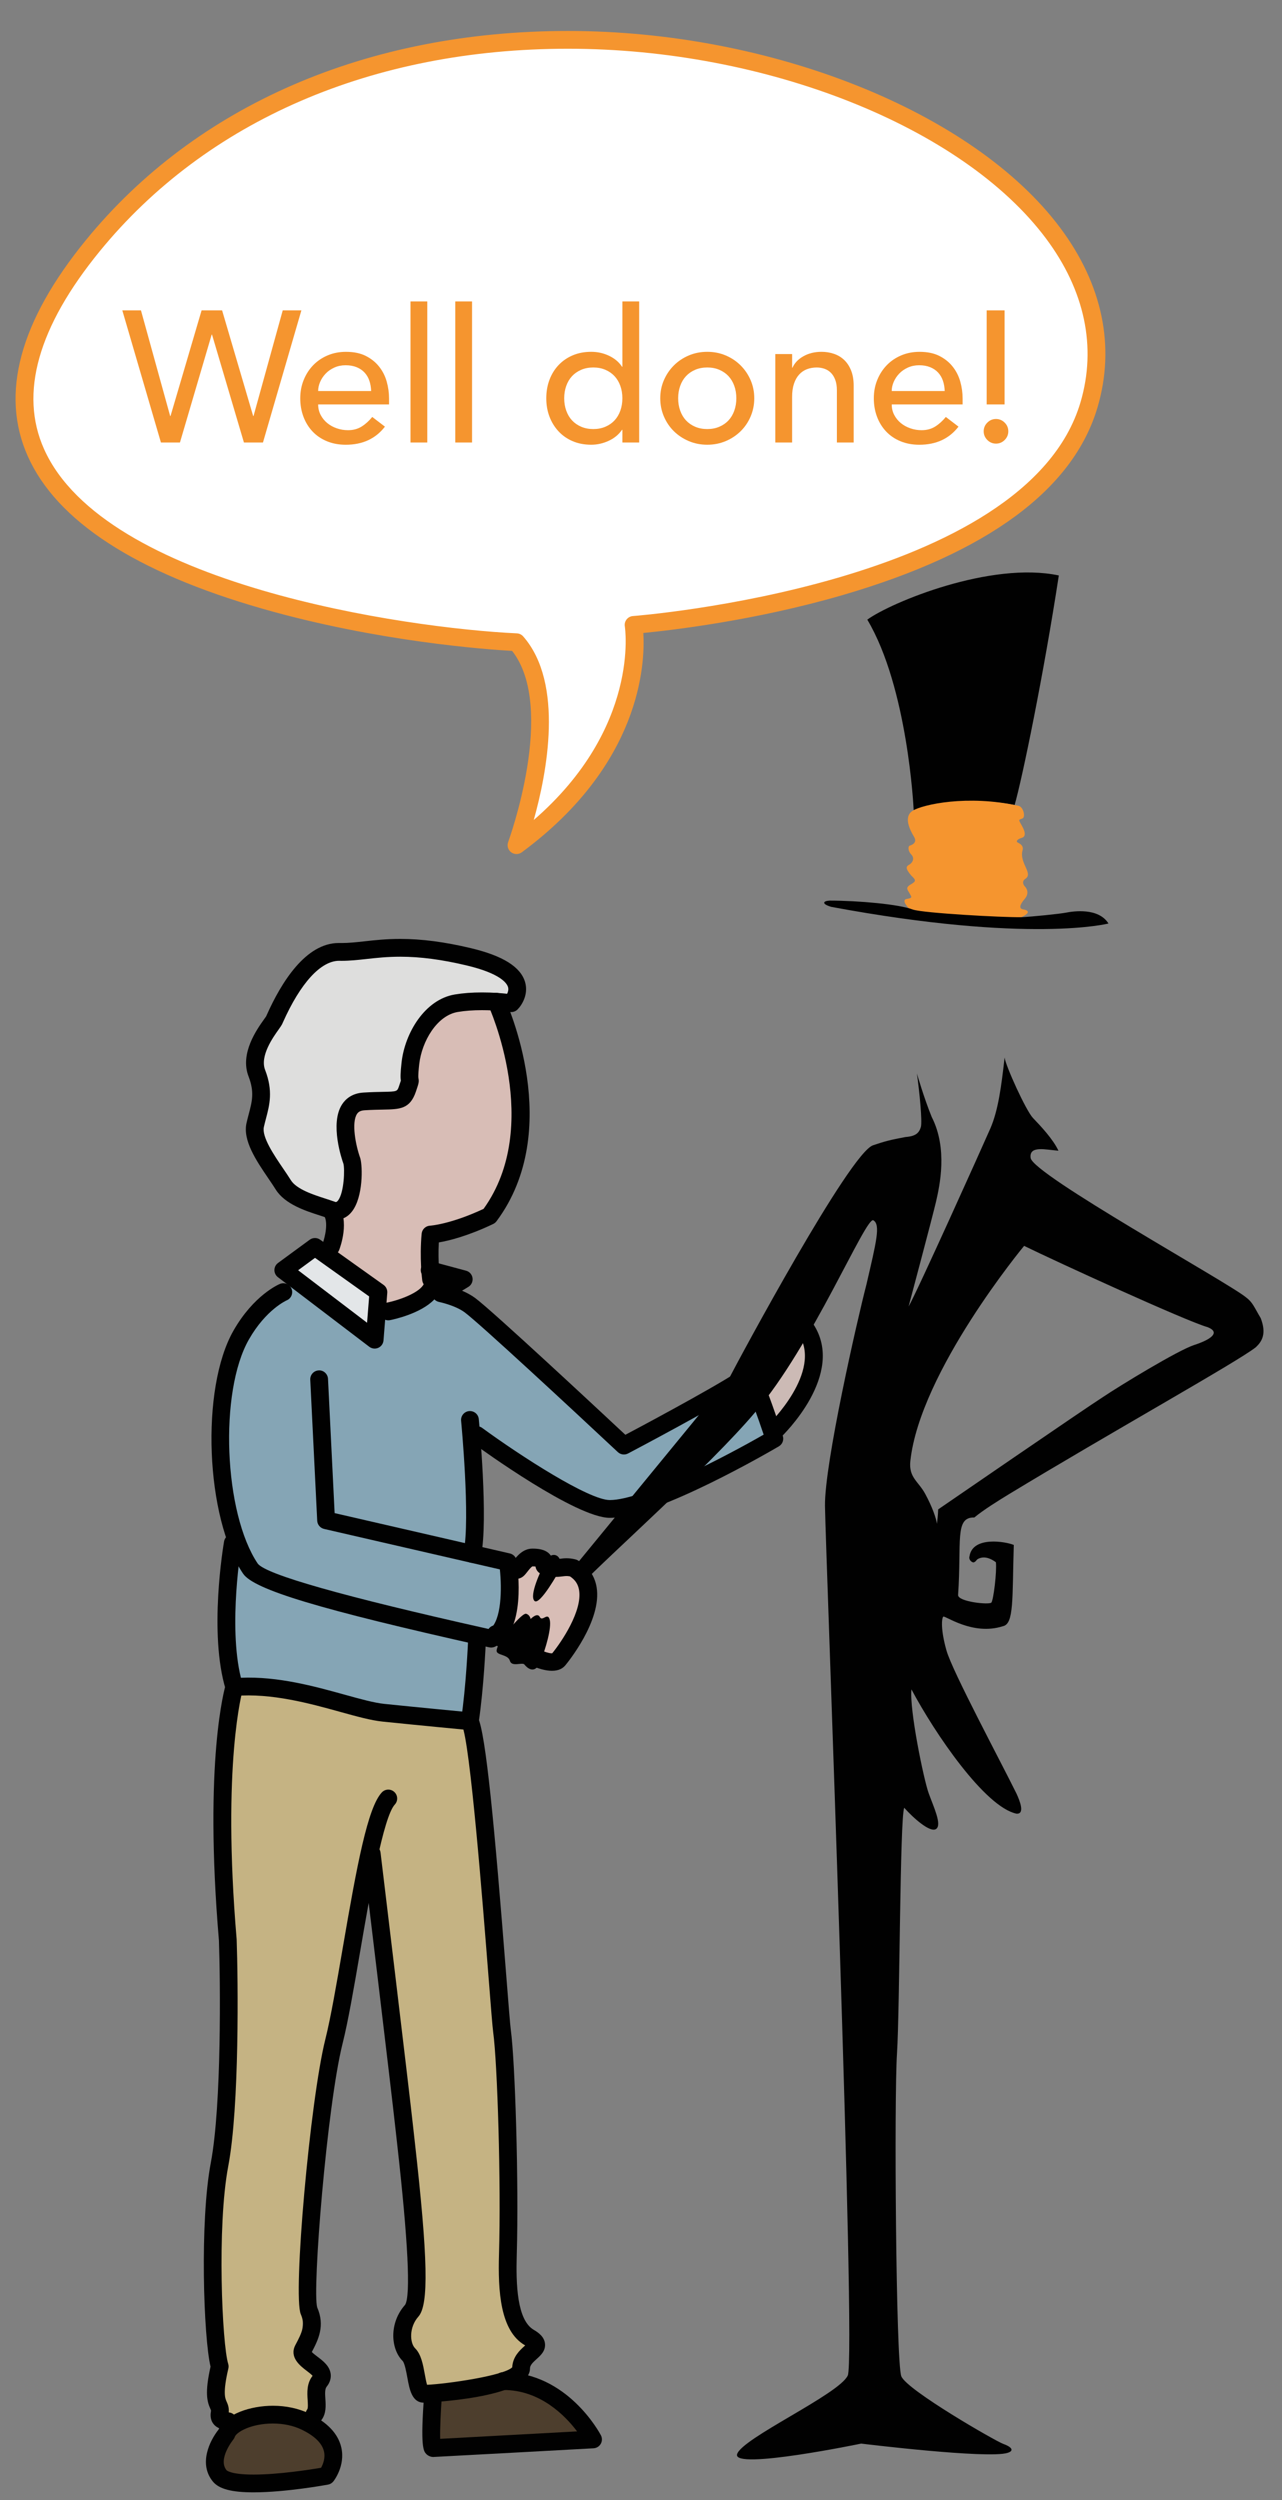 <?xml version="1.0" encoding="utf-8"?>
<!-- Generator: Adobe Illustrator 16.0.0, SVG Export Plug-In . SVG Version: 6.00 Build 0)  -->
<!DOCTYPE svg PUBLIC "-//W3C//DTD SVG 1.1//EN" "http://www.w3.org/Graphics/SVG/1.1/DTD/svg11.dtd">
<svg version="1.1" id="Ebene_1" xmlns="http://www.w3.org/2000/svg" xmlns:xlink="http://www.w3.org/1999/xlink" x="0px" y="0px"
	 width="144.334px" height="281.335px" viewBox="0 0 144.334 281.335" enable-background="new 0 0 144.334 281.335"
	 xml:space="preserve">
<rect x="0" y="0" width="144.334" height="281.335" fill="#808080" stroke="none"/>
<g>
	<path fill="#D8BDB6" d="M48.373,145.298l0.094-6.368c0,0,6.234-0.421,8.916-6.337c2.689-5.916,1.643-17.983-1.488-19.861
		c-3.135-1.868-8.977,1.317-9.688,6.905c-0.715,5.594-2.652,4.043-5.234,4.311c-2.578,0.271-2.242,2.19-2.061,3.459
		c0.174,1.266,2.369,8.404,0.281,8.744c-2.088,0.336-1.945,4.169-1.945,4.169l5.355,5.091v1.97
		C42.604,147.38,48.348,146.929,48.373,145.298z"/>
</g>
<g>
	<path fill="#CCBAB5" d="M85.045,156.099l2.139,4.172c0,0,7.27-8.661,2.146-11.37C87.42,150.932,85.045,156.099,85.045,156.099z"/>
</g>
<g>
	<path fill="#D8BDB6" d="M57.18,175.792c0,0,0.779,7.244-1.355,8.097c2.424,1.575,6.777,4.67,8.494,0.856
		c1.717-3.821,1.453-7.567,0.236-8.286C63.336,175.74,57.18,175.792,57.18,175.792z"/>
</g>
<g>
	<path fill="#DEDEDD" d="M37.248,136.15c0,0-6.223-1.75-8.316-7.802c-0.662-2.935,0.971,0.971,0-10.093
		c6.025-12.863,10.83-11.745,12.068-11.596c1.23,0.149,21.129-0.461,16.557,6.235c-3.893-0.288-9.979-0.961-10.656,4.221
		c-0.674,5.184-0.861,6.174-4.828,6.806c-3.961,0.636-3.713,1.304-2.879,5.248C40.025,133.112,40.223,137.144,37.248,136.15z"/>
</g>
<g>
	<polyline fill="#E3E6E8" points="31.895,142.932 32.428,142.646 36.002,140.71 42.604,145.41 42.18,150.762 	"/>
</g>
<g>
	<path fill="#85A5B5" d="M33.248,143.963c0,0-7.814,4.689-8.094,13.813c-0.275,9.122,1.219,14.819,1.219,14.819
		s-2.598,16.265,0.188,17.245c2.787,0.989,26.277,4.459,26.445,3.099c0.166-1.359,0.188-8.533,0.188-8.533s2.273,0.913,3.373-3.222
		s-0.068-6.199-0.752-6.312c-0.684-0.102-2.521,0.025-2.521,0.025s0.213-11.795-0.287-13.992c5.486,3.884,14.396,9.702,15.145,9.298
		c0.742-0.411,18.384-7.067,18.603-8.053c0.215-0.979-2.938-7.469-4.097-6.643c-1.162,0.825-12.227,7.681-12.902,7.173
		s-17.168-16.291-18.645-16.717c-1.479-0.432-2.32-0.426-2.32-0.426s-4.904,3.11-5.746,2.601c-0.762,1.693-1.191,2.37-1.191,2.37
		L33.248,143.963z"/>
</g>
<g>
	<path fill="#4D3E2D" d="M24.205,277.291c0,0,1.822-5.42,6.65-5.122c4.83,0.308,9.703,6.06,4.752,6.64
		C30.656,279.384,22.924,280.671,24.205,277.291z"/>
</g>
<g>
	<path fill="#4D3E2D" d="M48.768,275.495c0,0-0.877-5.255,2.342-6.112c3.215-0.851,7.121-1.299,7.121-1.299s11.51,6.271,7.307,6.501
		C61.334,274.812,48.768,275.495,48.768,275.495z"/>
</g>
<g>
	<path fill="#C5B383" d="M26.373,189.855c0,0-1.385,10.904-1.219,17.446c0.17,6.543,1.105,28.842,0.334,32.558
		c-0.773,3.715-2.551,28.718,0.189,32.617c4.152-0.702,10.008,0,10.008,0s0.846-4.295,0-6.034c-0.844-1.729-1.916-0.718-1.633-4.607
		c0.283-3.884,0.84-10.452,0.84-10.452s5.656-41.008,6.379-41.315c0.719-0.307,6.133,47.437,5.086,49.967
		c-1.051,2.529-0.971,3.371-0.328,4.936c0.645,1.561,0.637,4.413,1.688,4.413s10.949-2.838,10.949-2.838s2.574-1.59-0.059-4.418
		c-1.43-5.873-0.973-10.943-1.225-16.522c-0.252-5.571-1.164-50.222-6.273-52.074c-2.289,0-11.104-2.017-17.057-3.002
		C28.912,189.682,26.373,189.855,26.373,189.855z"/>
</g>
<g>
	<path fill="#010101" d="M55.297,185.406c-0.073,0-0.146-0.008-0.219-0.024l-0.699-0.156c-18.486-4.138-25.808-6.345-27.016-8.143
		c-4.231-6.272-4.804-20.841-1.074-27.346c2.291-4.013,5.107-5.203,5.226-5.252c0.513-0.212,1.096,0.033,1.305,0.545
		c0.21,0.512-0.034,1.096-0.545,1.305c-0.017,0.008-2.323,1.021-4.25,4.396c-3.372,5.882-2.831,19.561,0.998,25.235
		c0.954,1.231,9.633,3.69,25.794,7.308l0.324,0.073c1.328-0.979,1.367-4.557,1.136-6.736l-19.79-4.554
		c-0.436-0.101-0.752-0.479-0.774-0.926l-0.783-15.866c-0.027-0.551,0.398-1.021,0.95-1.048c0.536-0.043,1.021,0.397,1.048,0.95
		l0.746,15.11l19.731,4.54c0.398,0.092,0.701,0.418,0.764,0.822c0.127,0.823,1.134,8.084-2.466,9.681
		C55.574,185.377,55.436,185.406,55.297,185.406z"/>
</g>
<g>
	<path fill="#010101" d="M42.18,151.762c-0.215,0-0.429-0.069-0.605-0.204l-10.285-7.83c-0.251-0.191-0.397-0.489-0.395-0.805
		s0.154-0.611,0.409-0.798l3.564-2.612c0.348-0.254,0.819-0.259,1.171-0.008l7.145,5.091c0.286,0.204,0.444,0.543,0.417,0.894
		l-0.424,5.352c-0.029,0.364-0.255,0.685-0.589,0.834C42.457,151.733,42.318,151.762,42.18,151.762z M33.565,142.947l7.762,5.909
		l0.234-2.961l-6.095-4.343L33.565,142.947z"/>
</g>
<g>
	<path fill="#010101" d="M52.806,194.694c0,0-6.108-0.579-9.731-0.955c-1.309-0.135-2.923-0.581-4.791-1.098
		c-3.435-0.951-7.709-2.129-11.827-1.79c-0.469,0.05-0.902-0.253-1.039-0.703c-1.94-6.337-0.266-16.254-0.193-16.673
		c0.094-0.543,0.603-0.908,1.155-0.815c0.544,0.094,0.909,0.61,0.815,1.155c-0.016,0.094-1.53,9.07-0.072,14.992
		c4.181-0.179,8.329,0.975,11.694,1.906c1.781,0.493,3.32,0.919,4.463,1.035c3.617,0.376,9.715,0.954,9.716,0.955L52.806,194.694z"
		/>
</g>
<g>
	<path fill="#010101" d="M68.654,170.809c-3.795,0-14.357-7.635-15.549-8.505c-0.446-0.326-0.543-0.951-0.218-1.397
		c0.325-0.444,0.951-0.544,1.397-0.218c4.299,3.14,12.001,8.12,14.369,8.12c3.721,0,13.173-4.981,17.324-7.364
		c-0.687-2.043-1.469-4.199-1.956-5.32c-3.47,2.255-12.868,7.209-13.311,7.442c-0.376,0.197-0.837,0.137-1.149-0.154
		c-5.254-4.917-15.623-14.532-17.255-15.735c-1.083-0.796-2.855-1.159-2.873-1.163c-0.206-0.041-0.389-0.146-0.527-0.291
		c-1.536,1.612-4.596,2.26-4.997,2.339c-0.54,0.105-1.067-0.246-1.174-0.787c-0.107-0.542,0.245-1.067,0.786-1.176
		c1.498-0.297,3.794-1.159,4.21-2.143c0.047-0.111,0.172-0.408-0.198-0.98c-0.226-0.348-0.213-0.798,0.03-1.132
		c0.243-0.336,0.666-0.488,1.068-0.378l3.84,1.031c0.386,0.104,0.674,0.428,0.73,0.824s-0.129,0.788-0.471,0.996l-0.71,0.432
		c0.502,0.216,1.02,0.485,1.471,0.817c1.935,1.426,14.181,12.844,16.915,15.398c3.696-1.958,11.739-6.308,13.298-7.558
		c0.247-0.197,0.573-0.267,0.878-0.188c0.567,0.147,1.058,0.275,3.55,7.87c0.146,0.446-0.038,0.936-0.443,1.174
		C87.132,163.092,73.949,170.809,68.654,170.809z"/>
</g>
<g>
	<path fill="#010101" d="M53.181,175.873c-0.065,0-0.131-0.006-0.197-0.02c-0.542-0.108-0.893-0.636-0.784-1.177
		c0.763-3.801-0.275-14.678-0.286-14.787c-0.054-0.55,0.35-1.039,0.898-1.092c0.562-0.045,1.039,0.35,1.092,0.898
		c0.045,0.459,1.077,11.284,0.257,15.373C54.064,175.545,53.647,175.873,53.181,175.873z"/>
</g>
<g>
	<path fill="#010101" d="M35.394,272.728c-0.209,0-0.421-0.065-0.601-0.201c-0.441-0.332-0.529-0.959-0.197-1.4
		c0.098-0.129,0.062-0.698,0.04-1.038c-0.053-0.834-0.119-1.87,0.559-2.729c-0.145-0.163-0.466-0.408-0.672-0.565
		c-0.699-0.532-2.001-1.523-1.26-2.91c0.741-1.39,1.135-2.235,0.605-3.449c-0.916-2.096,1.044-24.076,2.76-30.945
		c0.616-2.462,1.267-6.245,1.955-10.251c1.627-9.473,2.812-15.811,4.399-17.525c0.375-0.408,1.008-0.431,1.413-0.056
		c0.406,0.375,0.431,1.008,0.056,1.413c-1.304,1.408-2.803,10.135-3.897,16.507c-0.694,4.044-1.351,7.863-1.986,10.397
		c-1.754,7.022-3.43,27.805-2.854,29.691c0.897,2.057,0.127,3.629-0.609,5.014c0.145,0.154,0.438,0.378,0.629,0.523
		c0.652,0.496,1.392,1.059,1.498,1.957c0.04,0.345-0.006,0.873-0.46,1.43c-0.211,0.258-0.175,0.824-0.14,1.373
		c0.049,0.771,0.104,1.647-0.438,2.367C35.997,272.59,35.697,272.728,35.394,272.728z"/>
</g>
<g>
	<path fill="#010101" d="M25.679,273.477c-0.032,0-0.065-0.002-0.099-0.005c-0.471-0.046-1.146-0.169-1.556-0.708
		c-0.421-0.55-0.312-1.188-0.275-1.398c0.018-0.102,0.018-0.102-0.064-0.286c-0.369-0.819-0.644-1.805,0.02-4.754
		c-0.781-3.215-1.231-16.312,0.028-22.938c1.238-6.522,1.071-20.604,0.915-25.023c-1.719-20.279,0.666-28.46,0.769-28.799
		c0.16-0.527,0.719-0.823,1.244-0.667c0.528,0.159,0.828,0.716,0.671,1.245c-0.024,0.08-2.37,8.238-0.688,28.102
		c0.161,4.525,0.327,18.813-0.945,25.516c-1.294,6.805-0.684,20.083-0.009,22.246c0.054,0.17,0.061,0.352,0.02,0.525
		c-0.642,2.745-0.365,3.359-0.2,3.728c0.126,0.279,0.293,0.65,0.242,1.219c0.008,0.001,0.017,0.002,0.025,0.003
		c0.549,0.054,0.951,0.543,0.897,1.093C26.622,273.091,26.188,273.477,25.679,273.477z"/>
</g>
<g>
	<path fill="#010101" d="M47.717,270.383c-1.341,0-1.613-1.495-1.854-2.813c-0.113-0.619-0.302-1.655-0.539-1.89
		c-1.336-1.335-1.546-4.254,0.286-6.311c0.638-1.013,0.34-7.144-0.906-18.196l-0.167-1.498c-0.477-4.413-3.646-30.686-3.679-30.95
		c-0.065-0.549,0.325-1.047,0.873-1.113c0.555-0.066,1.047,0.324,1.113,0.873c0.031,0.266,3.203,26.55,3.681,30.975l0.166,1.489
		c1.492,13.244,1.601,18.412,0.414,19.75c-1.076,1.208-0.967,2.967-0.369,3.564c0.68,0.675,0.891,1.83,1.095,2.947
		c0.065,0.361,0.157,0.863,0.25,1.163c2.249-0.103,8.658-1.022,9.589-1.971c0.059-1.2,0.862-1.924,1.4-2.408
		c0.019-0.018,0.038-0.035,0.059-0.054c-0.014-0.008-0.027-0.016-0.042-0.024c-2.78-1.62-3.029-6.093-2.907-10.254
		c0.238-8.004-0.179-21.486-0.651-24.941c-0.086-0.632-0.266-2.924-0.539-6.395c-0.619-7.884-2.069-26.347-2.983-28.181
		c-0.247-0.494-0.046-1.095,0.448-1.341c0.498-0.249,1.096-0.045,1.341,0.448c0.906,1.817,1.892,12.411,3.188,28.917
		c0.251,3.188,0.448,5.705,0.527,6.279c0.481,3.523,0.908,17.188,0.669,25.271c-0.1,3.365,0.028,7.368,1.914,8.467
		c0.503,0.293,1.183,0.773,1.263,1.554c0.084,0.81-0.488,1.324-0.947,1.738c-0.463,0.417-0.743,0.696-0.743,1.065
		C59.666,269.915,47.836,270.383,47.717,270.383z"/>
</g>
<g>
	<path fill="#010101" d="M28.553,280.475L28.553,280.475c-2.482,0-3.898-0.377-4.591-1.221c-1.607-1.969-0.392-4.543,0.653-5.856
		c0.765-1.753,3.609-2.669,6.115-2.669c1.477,0,2.888,0.304,4.082,0.878c2.043,0.985,3.259,2.27,3.613,3.818
		c0.474,2.068-0.835,3.746-0.891,3.816c-0.15,0.189-0.364,0.317-0.602,0.361C36.74,279.638,32.163,280.475,28.553,280.475z
		 M30.73,272.729c-2.487,0-4.118,0.978-4.295,1.501c-0.04,0.118-0.102,0.228-0.182,0.323c-0.017,0.02-1.763,2.188-0.745,3.434
		c0.002,0.003,0.431,0.488,3.044,0.488c2.814,0,6.388-0.562,7.597-0.766c0.209-0.38,0.504-1.092,0.323-1.854
		c-0.219-0.92-1.068-1.743-2.528-2.447C33.021,272.964,31.908,272.729,30.73,272.729z"/>
</g>
<g>
	<path fill="#010101" d="M48.772,276.495c-0.28,0-0.593-0.137-0.783-0.339c-0.295-0.312-0.698-0.741-0.219-6.852
		c0.043-0.552,0.537-0.96,1.075-0.919c0.551,0.043,0.962,0.524,0.919,1.075c-0.142,1.805-0.239,3.924-0.206,4.993
		c2.491-0.132,10.13-0.549,15.415-0.838c-1.346-1.779-4.162-4.659-8.281-4.659c-0.019,0-0.036,0.001-0.054,0
		c-0.55,0-0.997-0.444-1-0.994c-0.003-0.553,0.442-1.003,0.994-1.006c0.021,0,0.041,0,0.062,0c7.151,0,10.807,6.808,10.959,7.098
		c0.158,0.302,0.152,0.663-0.017,0.959c-0.168,0.296-0.475,0.485-0.814,0.504c-0.716,0.04-17.532,0.961-18.022,0.977
		C48.791,276.495,48.781,276.495,48.772,276.495z"/>
</g>
<g>
	<path fill="#010101" d="M62.146,188.022c-1.29,0-3.414-0.797-6.908-3.323c-0.447-0.324-0.548-0.949-0.225-1.396
		c0.322-0.448,0.949-0.549,1.396-0.225c2.327,1.682,5.021,3.063,5.764,2.973c1.036-1.266,3.422-4.782,3.021-7.123
		c-0.113-0.659-0.44-1.149-1.024-1.531c-0.331-0.064-0.537-0.038-0.831-0.001c-0.522,0.067-1.173,0.153-2.337-0.241
		c-0.153-0.052-0.614-0.256-0.711-0.866c-0.084-0.009-0.196-0.016-0.342-0.016c-0.137,0.041-0.45,0.442-0.584,0.614
		c-0.256,0.327-0.497,0.637-0.919,0.745c-0.532,0.139-1.079-0.185-1.218-0.72c-0.11-0.431,0.076-0.867,0.433-1.094
		c0.038-0.045,0.08-0.102,0.128-0.162c0.403-0.518,1.079-1.384,2.16-1.384c0.573,0,1.396,0.062,1.912,0.598
		c0.17,0.176,0.271,0.364,0.331,0.54c0.362,0.068,0.598,0.04,0.891,0.002c0.413-0.054,0.932-0.12,1.716,0.077
		c0.093,0.023,0.183,0.061,0.266,0.109c1.156,0.685,1.883,1.719,2.102,2.991c0.648,3.782-3.354,8.619-3.524,8.823
		C63.351,187.761,62.885,188.022,62.146,188.022z"/>
</g>
<g>
	<path fill="#010101" d="M37.824,137.268L37.824,137.268c-0.305,0-0.619-0.062-0.936-0.185c-0.249-0.098-0.562-0.197-0.916-0.312
		c-1.551-0.499-3.895-1.253-4.926-2.905c-0.234-0.375-0.515-0.787-0.812-1.223c-1.372-2.018-2.928-4.304-2.478-6.271
		c0.078-0.346,0.165-0.676,0.25-0.999c0.381-1.443,0.656-2.485-0.024-4.241c-1.001-2.583,0.945-5.306,1.777-6.468
		c0.098-0.137,0.174-0.24,0.214-0.308l0.055-0.126c1.651-3.699,4.398-8.109,8.105-8.109l0.309,0.003c0.839,0,1.656-0.09,2.604-0.194
		c1.142-0.127,2.436-0.27,4.021-0.27c2.396,0,4.985,0.338,7.913,1.032c3.647,0.865,5.657,2.127,6.144,3.856
		c0.382,1.358-0.363,2.561-0.863,3.057c-0.224,0.223-0.54,0.32-0.851,0.279c-0.015-0.002-1.415-0.206-3.143-0.206
		c-1.008,0-1.925,0.068-2.725,0.203c-2.342,0.389-4.047,3.289-4.343,5.869c-0.055,0.481-0.14,1.329-0.088,1.588
		c0.083,0.415,0.033,0.562-0.29,1.515c-0.667,1.957-1.802,1.979-3.682,2.015c-0.56,0.011-1.248,0.023-2.105,0.077
		c-0.525,0.032-0.726,0.238-0.842,0.414c-0.634,0.963-0.164,3.495,0.372,4.984c0.268,0.945,0.325,4.33-0.912,5.96
		C39.049,137.101,38.325,137.268,37.824,137.268z M38.187,108.122c-2.079,0-4.366,2.523-6.331,6.923l-0.101,0.222
		c-0.055,0.108-0.183,0.302-0.367,0.561c-0.644,0.899-2.15,3.006-1.539,4.582c0.915,2.36,0.497,3.943,0.093,5.475
		c-0.079,0.301-0.16,0.608-0.233,0.933c-0.257,1.119,1.152,3.19,2.182,4.702c0.312,0.46,0.607,0.895,0.854,1.29
		c0.644,1.03,2.568,1.649,3.843,2.06c0.399,0.129,0.754,0.243,1.028,0.352c0.102,0.039,0.171,0.048,0.21,0.048
		c-0.003-0.003,0.101,0.004,0.235-0.173c0.693-0.912,0.765-3.561,0.603-4.142c-0.145-0.393-1.572-4.514-0.141-6.691
		c0.365-0.555,1.076-1.232,2.391-1.312c0.891-0.056,1.607-0.069,2.19-0.081c1.612-0.03,1.612-0.03,1.826-0.658
		c0.104-0.305,0.166-0.484,0.201-0.599c-0.049-0.316-0.063-0.806,0.084-2.089c0.375-3.27,2.604-7.049,5.999-7.613
		c0.907-0.153,1.936-0.23,3.055-0.23c1.182,0,2.209,0.086,2.825,0.152c0.104-0.204,0.184-0.476,0.103-0.751
		c-0.127-0.431-0.836-1.53-4.677-2.442c-2.774-0.658-5.212-0.978-7.451-0.978c-1.475,0-2.657,0.131-3.801,0.257
		c-0.964,0.106-1.874,0.207-2.823,0.207L38.187,108.122L38.187,108.122z"/>
</g>
<g>
	<path fill="#010101" d="M37.249,141.318c-0.12,0-0.242-0.021-0.36-0.067c-0.515-0.198-0.771-0.776-0.573-1.291
		c0.279-0.729,0.679-2.475,0.13-3.213c-0.329-0.443-0.237-1.07,0.206-1.399c0.444-0.329,1.069-0.236,1.399,0.206
		c1.353,1.82,0.259,4.794,0.13,5.127C38.026,141.077,37.649,141.318,37.249,141.318z"/>
</g>
<g>
	<path fill="#010101" d="M48.53,144.963c-0.495,0-0.925-0.367-0.99-0.87c-0.014-0.102-0.322-2.518-0.069-5.255
		c0.046-0.497,0.451-0.884,0.949-0.907c0.019-0.001,2.29-0.146,6.023-1.892c6.713-9.32,0.607-22.75,0.544-22.886
		c-0.232-0.501-0.015-1.096,0.485-1.328s1.096-0.018,1.328,0.484c0.28,0.601,6.766,14.831-0.899,25.123
		c-0.097,0.13-0.225,0.234-0.371,0.305c-2.872,1.372-5.003,1.887-6.125,2.079c-0.117,2.182,0.115,3.997,0.117,4.017
		c0.072,0.548-0.313,1.05-0.861,1.121C48.617,144.96,48.573,144.963,48.53,144.963z"/>
</g>
<g>
	<path fill="#010101" d="M52.901,194.699c-0.049,0-0.1-0.004-0.149-0.011c-0.547-0.083-0.923-0.592-0.841-1.138
		c0.564-3.748,0.783-8.798,0.785-8.848c0.023-0.553,0.54-0.98,1.041-0.957c0.552,0.023,0.98,0.489,0.957,1.041
		c-0.009,0.211-0.226,5.208-0.805,9.061C53.814,194.344,53.388,194.699,52.901,194.699z"/>
</g>
<g>
	<path fill="#010101" d="M87.185,162.061c-0.265,0-0.528-0.104-0.725-0.311c-0.381-0.4-0.365-1.033,0.034-1.414
		c0.062-0.059,6.172-5.966,3.413-10.214c-0.301-0.464-0.169-1.083,0.294-1.384c0.465-0.301,1.083-0.169,1.384,0.294
		c3.662,5.641-3.41,12.466-3.713,12.753C87.679,161.969,87.432,162.061,87.185,162.061z"/>
</g>
<g>
	<path fill="#010101" d="M102.855,90.985c0,0-0.646-13.599-5.211-21.254c2.691-1.954,13.908-6.594,21.564-4.972
		c-1.709,11.159-4.121,22.863-4.977,25.834c-3.307-0.667-8.617-0.568-11.365,0.585"/>
</g>
<g>
	<path fill="#F5952F" d="M102.307,102.197c0,0-0.922-0.93-0.203-1.042c0.719-0.108,0.49-0.247,0.305-0.611
		c-0.184-0.364-0.539-0.626,0.094-0.996c0.625-0.363,0.678-0.471,0.092-1.015c-0.725-0.863-0.586-1.042-0.172-1.263
		c0.342-0.227,0.568-0.697,0.172-1.108c-0.398-0.416-0.369-0.939-0.172-0.996c0.188-0.062,0.902-0.302,0.488-0.99
		c-0.408-0.687-1.266-2.247-0.146-2.945c1.113-0.696,6.15-1.82,11.881-0.554c0.594,0.112,0.838,1.304,0.457,1.433
		c-0.381,0.143-0.424,0.128-0.26,0.444c0.166,0.324,1.006,1.534,0.154,1.745c-0.461,0.14-0.678,0.401-0.385,0.533
		c0.289,0.139,0.66,0.38,0.506,0.883c-0.152,0.515,0,1.104,0.322,1.79c0.314,0.689,0.457,1.083,0,1.392
		c-0.459,0.299-0.186,0.734-0.049,0.867c0.139,0.133,0.566,0.719-0.029,1.401c-0.596,0.693-0.641,1.088-0.18,1.169
		c0.455,0.073,1.02,0.313-0.201,0.883C113.701,103.452,104.344,103.063,102.307,102.197"/>
</g>
<g>
	<path fill="#010101" d="M124.797,103.926c0,0-8.824,2.288-31.213-1.873c-1.131-0.334-0.918-0.667-0.186-0.703
		c3.207,0,7.85,0.405,9.379,1.011c1.221,0.395,10.018,0.888,12.25,0.856c1.166-0.06,4.273-0.368,5.041-0.522
		C120.83,102.545,123.672,102.119,124.797,103.926z"/>
</g>
<g>
	<path fill="#010101" d="M65.449,178.307c2.945-3.105,14.381-13.24,19.564-19.37c6.395-7.432,12.471-22.09,13.312-21.613
		c0.84,0.487,0.326,2.458-0.777,7.221c-1.035,4.001-4.73,20.159-4.668,24.927c0.062,4.761,3.541,95.736,2.566,97.855
		c-0.977,2.118-11.975,7.075-12.463,8.866c-0.49,1.796,13.971-1.205,13.971-1.205s14.291,1.754,16.492,1.041
		c0.855-0.268,0.328-0.719-0.492-1.006c-0.812-0.276-10.871-6.064-11.48-7.609c-0.609-1.55-0.816-31.28-0.486-36.328
		c0.322-5.055,0.322-26.431,0.811-27.652c0.979,1.104,2.93,2.873,3.602,2.381c0.672-0.486-0.305-2.505-0.852-4.032
		c-0.551-1.524-2.176-9.411-1.932-11.669c2.623,4.945,8.285,13.253,11.828,13.987c0.979,0.062,0.363-1.467,0-2.252
		c-1.713-3.484-7.211-13.741-7.881-16.096c-0.672-2.356-0.551-3.64-0.367-3.823c0.18-0.18,3.277,2.174,6.709,1.077
		c1.271-0.262,1.047-3.032,1.232-9.148c-0.912-0.379-4.623-1.026-4.986,1.272c-0.145,0.462,0.385,0.77,0.506,0.682
		c0.283-0.132,0.227-0.255,0.449-0.379c0.225-0.118,0.898-0.447,2.016,0.37c0.119,1.056-0.268,4.247-0.51,4.541
		c-0.24,0.276-3.785-0.087-3.746-0.858c0.408-5.992-0.41-8.778,1.828-8.717c1.002-0.836,2.732-1.913,3.838-2.586
		c11.438-6.938,25.777-14.927,27.854-16.573c0.693-0.652,1.227-1.509,0.551-3.274c-0.754-1.267-0.895-1.775-1.668-2.35
		c-2.045-1.688-24.012-13.824-24.238-15.681c-0.184-1.441,1.732-0.909,3.133-0.811c-0.602-1.303-2.07-2.853-2.871-3.685
		c-0.791-0.831-3.09-5.901-3.191-6.804c-0.369,3.278-0.719,5.921-1.586,7.942c-0.879,2.012-8.311,18.528-9.225,20.083
		c0,0,2.689-10.066,3.094-11.816c0.4-1.75,1.342-5.947-0.492-9.523c-0.895-2.201-1.664-4.89-1.664-4.89
		c0.281,1.99,0.625,5.412,0.445,6.023c-0.184,0.616-0.514,1.041-1.717,1.128c-1.697,0.31-2.383,0.495-3.668,0.931
		c-2.635,0.883-15.061,24.013-16.18,26.182l-17.555,21.394 M134.438,151.361c-1.807,0.591-8.246,4.501-10.318,5.892
		c-1.893,1.201-18.494,12.604-18.494,12.604s-0.02,0.711-0.139,1.624c-0.102-0.67-0.527-1.893-1.307-3.339
		c-0.771-1.448-1.889-1.848-1.689-3.73c1.1-10.098,12.809-24.209,12.809-24.209c3.441,1.693,18.287,8.492,20.652,9.145
		C137.496,149.956,136.248,150.777,134.438,151.361z"/>
</g>
<g>
	<path fill="#010101" d="M62.992,176.716c0,0-2.242,4.063-2.828,3.432c-0.584-0.635,0.688-3.336,1.262-4.484
		C61.998,174.509,63.525,174.797,62.992,176.716z"/>
</g>
<g>
	<path fill="#010101" d="M56.938,183.816c0,0,1.855-2.319,2.287-2.212c0.434,0.108,0.516,0.59,0.516,0.59s0.752-0.79,1.035-0.224
		c0.283,0.563,0.885-0.581,1.113,0.301c0.232,0.878-0.443,3.265-1.066,4.762c-0.627,1.51-1.535,0.602-1.777,0.287
		c-0.236-0.307-1.42,0.323-1.641-0.426c-0.221-0.753-1.555-0.585-1.492-1.159C55.971,185.155,56.588,184.31,56.938,183.816z"/>
</g>
<g>
	<path fill="#FFFFFF" d="M58.148,95.109c0,0,5.957-16.061,0-22.837c-14.598-0.687-76.924-8.859-47.691-44.634
		c36.49-44.66,122.43-16.953,112.15,17.913c-6.35,21.518-51.275,24.771-51.275,24.771S73.594,83.714,58.148,95.109z"/>
	<path fill="#F5952F" d="M58.148,96.109c-0.212,0-0.423-0.067-0.602-0.201c-0.353-0.266-0.489-0.732-0.336-1.146
		c0.057-0.152,5.497-15.078,0.448-21.513c-2.768-0.155-15.115-1.026-28.108-4.747c-14.278-4.088-23.17-9.865-26.426-17.17
		c-3.12-6.998-0.913-15.182,6.558-24.325C22.076,11.838,41.349,3.484,63.95,3.484c22.873,0,45.658,9.107,55.408,22.146
		c4.77,6.379,6.225,13.365,4.208,20.205c-2.735,9.272-12.392,16.381-28.698,21.132c-9.903,2.885-19.38,3.969-22.439,4.263
		c0.211,3.5-0.278,14.792-13.687,24.685C58.565,96.044,58.357,96.109,58.148,96.109z M63.95,5.484
		c-21.99,0-40.712,8.093-52.719,22.788c-6.954,8.51-9.066,15.994-6.28,22.245c6.818,15.294,40.746,20.169,53.244,20.757
		c0.271,0.013,0.525,0.135,0.704,0.339c4.657,5.297,2.647,15.479,1.195,20.664c12.006-10.4,10.271-21.667,10.251-21.787
		c-0.047-0.278,0.025-0.562,0.2-0.784c0.174-0.221,0.433-0.359,0.714-0.38c0.442-0.032,44.308-3.45,50.389-24.056
		c1.831-6.21,0.485-12.587-3.893-18.441C108.359,14.261,86.233,5.484,63.95,5.484z"/>
</g>
<g>
	<path fill="#F5952F" d="M13.771,34.929h2.1l3.286,11.886h0.042l3.497-11.886h2.31l3.496,11.886h0.042l3.287-11.886h2.1
		l-4.325,14.868h-2.143l-3.591-12.138H23.83l-3.57,12.138h-2.142L13.771,34.929z"/>
	<path fill="#F5952F" d="M35.821,45.513c0,0.435,0.094,0.83,0.283,1.187c0.188,0.357,0.438,0.662,0.745,0.914
		s0.665,0.448,1.071,0.588s0.826,0.21,1.26,0.21c0.588,0,1.099-0.137,1.533-0.41c0.434-0.272,0.833-0.633,1.197-1.081l1.428,1.092
		c-1.05,1.358-2.521,2.037-4.41,2.037c-0.784,0-1.494-0.133-2.132-0.399c-0.637-0.266-1.176-0.633-1.616-1.102
		c-0.441-0.47-0.781-1.022-1.019-1.659c-0.238-0.637-0.357-1.326-0.357-2.068s0.13-1.432,0.389-2.069
		c0.259-0.637,0.616-1.189,1.071-1.658c0.454-0.47,0.997-0.837,1.627-1.103c0.63-0.267,1.316-0.399,2.059-0.399
		c0.882,0,1.627,0.154,2.236,0.462c0.608,0.309,1.109,0.711,1.501,1.208c0.393,0.497,0.676,1.057,0.851,1.68s0.263,1.257,0.263,1.9
		v0.672H35.821z M41.785,44.001c-0.015-0.42-0.081-0.805-0.2-1.155c-0.119-0.35-0.297-0.654-0.535-0.913s-0.535-0.462-0.893-0.609
		c-0.356-0.146-0.773-0.221-1.249-0.221c-0.462,0-0.886,0.088-1.271,0.263c-0.386,0.176-0.711,0.402-0.977,0.683
		c-0.267,0.28-0.473,0.592-0.62,0.935c-0.146,0.343-0.22,0.683-0.22,1.019H41.785z"/>
	<path fill="#F5952F" d="M46.216,33.921h1.89v15.876h-1.89V33.921z"/>
	<path fill="#F5952F" d="M51.256,33.921h1.89v15.876h-1.89V33.921z"/>
	<path fill="#F5952F" d="M71.962,49.797h-1.891v-1.428h-0.042c-0.364,0.532-0.864,0.944-1.501,1.238
		c-0.638,0.295-1.292,0.441-1.964,0.441c-0.77,0-1.467-0.133-2.09-0.399c-0.623-0.266-1.154-0.637-1.596-1.112
		c-0.44-0.476-0.78-1.029-1.019-1.659s-0.356-1.315-0.356-2.058s0.118-1.432,0.356-2.069c0.238-0.637,0.578-1.189,1.019-1.658
		c0.441-0.47,0.973-0.837,1.596-1.103c0.623-0.267,1.32-0.399,2.09-0.399c0.714,0,1.386,0.15,2.017,0.451
		c0.63,0.302,1.112,0.711,1.448,1.229h0.042v-7.35h1.891V49.797z M66.796,48.285c0.504,0,0.958-0.088,1.364-0.263
		s0.749-0.413,1.029-0.714s0.497-0.665,0.651-1.092c0.153-0.428,0.23-0.893,0.23-1.396c0-0.505-0.077-0.97-0.23-1.396
		c-0.154-0.428-0.371-0.791-0.651-1.093c-0.28-0.301-0.623-0.538-1.029-0.714c-0.406-0.175-0.86-0.263-1.364-0.263
		s-0.959,0.088-1.365,0.263c-0.406,0.176-0.749,0.413-1.029,0.714c-0.28,0.302-0.497,0.665-0.65,1.093
		c-0.154,0.427-0.231,0.892-0.231,1.396c0,0.504,0.077,0.969,0.231,1.396c0.153,0.427,0.37,0.791,0.65,1.092
		s0.623,0.539,1.029,0.714S66.292,48.285,66.796,48.285z"/>
	<path fill="#F5952F" d="M74.335,44.82c0-0.729,0.136-1.407,0.409-2.037s0.647-1.184,1.123-1.659
		c0.477-0.476,1.036-0.851,1.681-1.124c0.644-0.272,1.337-0.409,2.079-0.409c0.741,0,1.435,0.137,2.079,0.409
		c0.644,0.273,1.203,0.648,1.68,1.124c0.476,0.476,0.851,1.029,1.123,1.659c0.273,0.63,0.41,1.309,0.41,2.037
		c0,0.728-0.137,1.41-0.41,2.047c-0.272,0.638-0.647,1.19-1.123,1.659c-0.477,0.469-1.036,0.84-1.68,1.113
		c-0.645,0.272-1.338,0.409-2.079,0.409c-0.742,0-1.436-0.137-2.079-0.409c-0.645-0.273-1.204-0.645-1.681-1.113
		c-0.476-0.469-0.85-1.021-1.123-1.659C74.471,46.23,74.335,45.548,74.335,44.82z M76.351,44.82c0,0.504,0.077,0.969,0.231,1.396
		c0.153,0.427,0.37,0.791,0.65,1.092s0.623,0.539,1.029,0.714s0.861,0.263,1.365,0.263s0.958-0.088,1.364-0.263
		s0.749-0.413,1.029-0.714s0.497-0.665,0.651-1.092c0.153-0.428,0.23-0.893,0.23-1.396c0-0.505-0.077-0.97-0.23-1.396
		c-0.154-0.428-0.371-0.791-0.651-1.093c-0.28-0.301-0.623-0.538-1.029-0.714c-0.406-0.175-0.86-0.263-1.364-0.263
		s-0.959,0.088-1.365,0.263c-0.406,0.176-0.749,0.413-1.029,0.714c-0.28,0.302-0.497,0.665-0.65,1.093
		C76.428,43.851,76.351,44.315,76.351,44.82z"/>
	<path fill="#F5952F" d="M87.291,39.843h1.891v1.533h0.042c0.237-0.532,0.65-0.963,1.238-1.292c0.588-0.328,1.268-0.493,2.037-0.493
		c0.476,0,0.935,0.073,1.376,0.221c0.44,0.146,0.825,0.375,1.154,0.683s0.592,0.703,0.788,1.187
		c0.195,0.482,0.294,1.054,0.294,1.711v6.405h-1.89v-5.88c0-0.462-0.063-0.857-0.189-1.187s-0.294-0.595-0.504-0.798
		s-0.451-0.35-0.725-0.441c-0.272-0.091-0.557-0.137-0.851-0.137c-0.392,0-0.756,0.063-1.092,0.189s-0.63,0.325-0.882,0.599
		c-0.252,0.272-0.448,0.619-0.588,1.039c-0.141,0.42-0.21,0.917-0.21,1.491v5.124h-1.891V39.843z"/>
	<path fill="#F5952F" d="M100.396,45.513c0,0.435,0.094,0.83,0.283,1.187c0.188,0.357,0.438,0.662,0.745,0.914
		s0.665,0.448,1.071,0.588s0.826,0.21,1.26,0.21c0.588,0,1.099-0.137,1.533-0.41c0.434-0.272,0.833-0.633,1.197-1.081l1.428,1.092
		c-1.05,1.358-2.521,2.037-4.41,2.037c-0.784,0-1.494-0.133-2.132-0.399c-0.637-0.266-1.176-0.633-1.616-1.102
		c-0.441-0.47-0.781-1.022-1.019-1.659c-0.238-0.637-0.357-1.326-0.357-2.068s0.13-1.432,0.389-2.069
		c0.259-0.637,0.616-1.189,1.071-1.658c0.454-0.47,0.997-0.837,1.627-1.103c0.63-0.267,1.316-0.399,2.059-0.399
		c0.882,0,1.627,0.154,2.236,0.462c0.608,0.309,1.109,0.711,1.501,1.208c0.393,0.497,0.676,1.057,0.851,1.68s0.263,1.257,0.263,1.9
		v0.672H100.396z M106.359,44.001c-0.015-0.42-0.081-0.805-0.2-1.155c-0.119-0.35-0.297-0.654-0.535-0.913s-0.535-0.462-0.893-0.609
		c-0.356-0.146-0.773-0.221-1.249-0.221c-0.462,0-0.886,0.088-1.271,0.263c-0.386,0.176-0.711,0.402-0.977,0.683
		c-0.267,0.28-0.473,0.592-0.62,0.935c-0.146,0.343-0.22,0.683-0.22,1.019H106.359z"/>
	<path fill="#F5952F" d="M110.748,48.537c0-0.378,0.137-0.704,0.409-0.977c0.273-0.273,0.599-0.41,0.977-0.41
		s0.703,0.137,0.977,0.41c0.273,0.272,0.409,0.599,0.409,0.977s-0.136,0.703-0.409,0.977c-0.273,0.272-0.599,0.409-0.977,0.409
		s-0.703-0.137-0.977-0.409C110.885,49.24,110.748,48.915,110.748,48.537z M113.1,45.513h-2.016V34.929h2.016V45.513z"/>
</g>
</svg>
